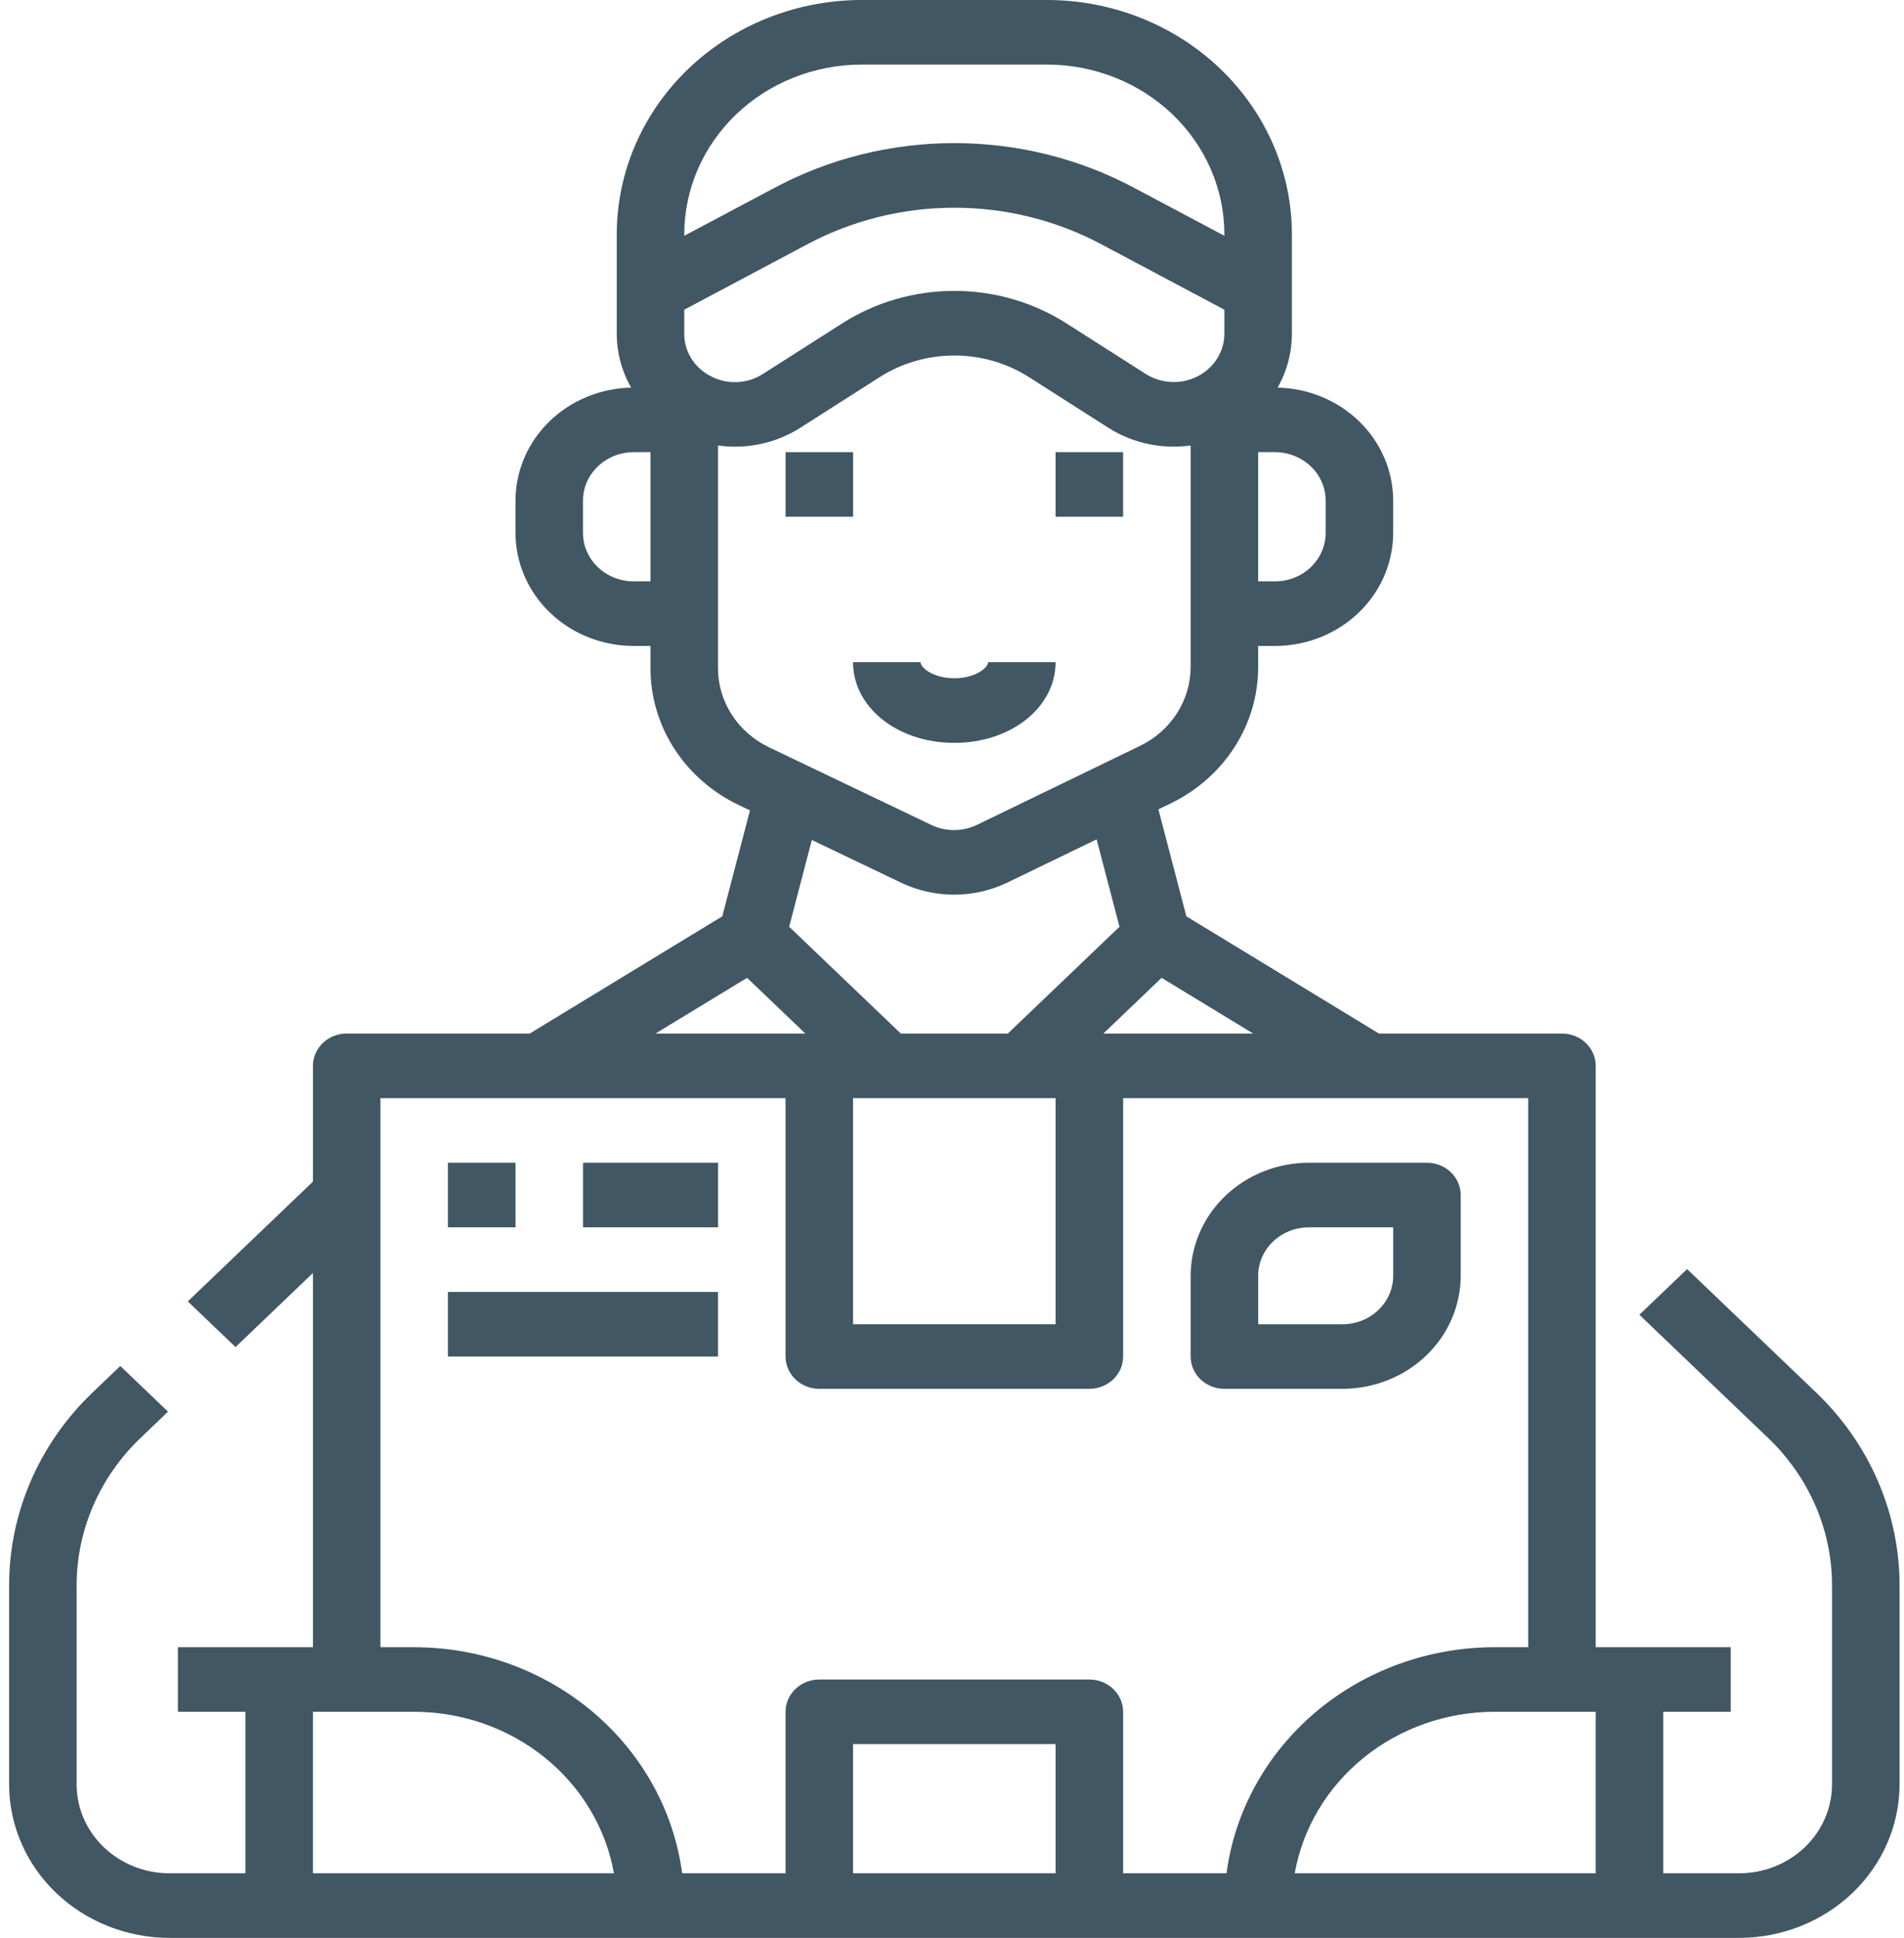 <svg width="57" height="58" viewBox="0 0 57 58" fill="none" xmlns="http://www.w3.org/2000/svg">
<path d="M23.518 13.533H25.539V15.466H23.518V13.533Z" fill="#415763"/>
<path d="M31.601 13.533H33.622V15.466H31.601V13.533Z" fill="#415763"/>
<path d="M28.569 22.234C30.269 22.234 31.601 21.172 31.601 19.817H29.58C29.58 19.987 29.196 20.3 28.569 20.3C27.942 20.3 27.558 19.987 27.558 19.817H25.537C25.537 21.172 26.869 22.234 28.569 22.234Z" fill="#415763"/>
<path d="M54.351 41.66L50.507 37.983L49.078 39.35L52.921 43.027C53.533 43.609 54.018 44.301 54.349 45.064C54.679 45.826 54.848 46.644 54.845 47.47V53.408C54.844 54.113 54.551 54.789 54.03 55.287C53.509 55.785 52.803 56.066 52.066 56.067H49.792V51.233H51.813V49.3H47.771V31.9C47.771 31.644 47.665 31.398 47.475 31.216C47.286 31.035 47.029 30.933 46.761 30.933H41.28L35.516 27.425L34.679 24.224L35.033 24.053C35.826 23.671 36.493 23.086 36.958 22.362C37.423 21.639 37.668 20.806 37.665 19.956V19.333H38.17C39.108 19.332 40.007 18.976 40.67 18.341C41.333 17.707 41.706 16.847 41.708 15.95V14.983C41.706 14.099 41.344 13.25 40.697 12.618C40.05 11.986 39.171 11.621 38.247 11.601C38.529 11.105 38.676 10.549 38.676 9.984V7.008C38.673 5.15 37.901 3.369 36.527 2.055C35.154 0.741 33.291 0.002 31.349 0H25.791C23.848 0.002 21.986 0.741 20.612 2.055C19.238 3.369 18.466 5.15 18.464 7.008V9.984C18.463 10.549 18.611 11.105 18.893 11.601C17.969 11.621 17.089 11.986 16.442 12.618C15.796 13.25 15.433 14.099 15.432 14.983V15.95C15.433 16.847 15.806 17.707 16.469 18.341C17.132 18.976 18.031 19.332 18.969 19.333H19.474V19.993C19.471 20.846 19.718 21.683 20.187 22.409C20.656 23.135 21.328 23.721 22.128 24.1L22.452 24.255L21.623 27.425L15.859 30.933H10.379C10.111 30.933 9.854 31.035 9.664 31.216C9.475 31.398 9.368 31.644 9.368 31.9V35.366L5.622 38.95L7.051 40.317L9.368 38.1V49.3H5.326V51.233H7.347V56.067H5.073C4.336 56.066 3.63 55.785 3.109 55.287C2.588 54.789 2.295 54.113 2.294 53.408V47.47C2.292 46.644 2.46 45.827 2.791 45.064C3.121 44.301 3.606 43.609 4.218 43.027L5.03 42.25L3.601 40.883L2.789 41.66C1.988 42.421 1.354 43.326 0.922 44.324C0.49 45.321 0.27 46.39 0.273 47.47V53.408C0.274 54.626 0.78 55.793 1.68 56.654C2.58 57.514 3.8 57.998 5.073 58H52.066C53.339 57.998 54.559 57.514 55.459 56.654C56.359 55.793 56.865 54.626 56.867 53.408V47.47C56.87 46.39 56.649 45.321 56.217 44.324C55.785 43.326 55.151 42.421 54.351 41.66ZM25.538 32.867H31.602V39.633H25.538V32.867ZM33.031 30.933L34.775 29.266L37.515 30.933H33.031ZM21.285 11.263C21.042 11.141 20.838 10.957 20.697 10.731C20.556 10.506 20.482 10.247 20.485 9.984V9.269L24.152 7.32C25.502 6.597 27.023 6.217 28.57 6.217C30.116 6.217 31.637 6.597 32.987 7.32L36.654 9.269V9.984C36.654 10.247 36.58 10.504 36.439 10.729C36.298 10.955 36.096 11.139 35.854 11.263C35.612 11.387 35.339 11.445 35.065 11.433C34.791 11.42 34.526 11.336 34.298 11.191L31.933 9.683C30.938 9.046 29.767 8.706 28.57 8.706C27.372 8.706 26.201 9.046 25.206 9.683L22.842 11.191C22.614 11.339 22.349 11.424 22.074 11.436C21.8 11.449 21.527 11.389 21.285 11.263ZM39.686 14.983V15.95C39.686 16.334 39.526 16.703 39.242 16.975C38.958 17.247 38.572 17.399 38.17 17.4H37.665V13.533H38.17C38.572 13.534 38.958 13.687 39.242 13.959C39.526 14.23 39.686 14.599 39.686 14.983ZM25.791 1.933H31.349C32.755 1.935 34.104 2.47 35.099 3.421C36.093 4.373 36.653 5.663 36.654 7.008V7.057L33.968 5.63C32.319 4.746 30.46 4.283 28.57 4.283C26.679 4.283 24.82 4.746 23.171 5.63L20.485 7.057V7.008C20.486 5.663 21.046 4.373 22.041 3.421C23.035 2.47 24.384 1.935 25.791 1.933ZM18.969 17.4C18.567 17.399 18.182 17.247 17.898 16.975C17.613 16.703 17.453 16.334 17.453 15.95V14.983C17.453 14.599 17.613 14.23 17.898 13.959C18.182 13.687 18.567 13.534 18.969 13.533H19.474V17.4H18.969ZM21.495 19.993V13.334C22.359 13.453 23.238 13.263 23.963 12.8L26.327 11.292C26.991 10.867 27.771 10.64 28.57 10.64C29.368 10.64 30.148 10.867 30.812 11.292L33.176 12.8C33.902 13.263 34.781 13.453 35.644 13.334V19.956C35.645 20.448 35.504 20.93 35.234 21.349C34.965 21.768 34.579 22.107 34.12 22.328L29.247 24.688C29.036 24.79 28.803 24.843 28.566 24.844C28.33 24.844 28.096 24.792 27.885 24.692L23.032 22.371C22.569 22.151 22.18 21.812 21.908 21.392C21.637 20.972 21.494 20.487 21.495 19.993ZM26.981 26.421C27.475 26.656 28.02 26.778 28.572 26.777C29.123 26.775 29.668 26.651 30.16 26.413L32.83 25.121L33.514 27.738L30.172 30.933H26.967L23.625 27.737L24.304 25.14L26.981 26.421ZM22.365 29.266L24.109 30.933H19.624L22.365 29.266ZM11.389 32.867H23.517V40.6C23.517 40.856 23.623 41.102 23.813 41.283C24.002 41.465 24.259 41.567 24.527 41.567H32.612C32.88 41.567 33.137 41.465 33.327 41.283C33.516 41.102 33.623 40.856 33.623 40.6V32.867H45.75V49.3H44.739C42.771 49.302 40.871 49.991 39.394 51.236C37.918 52.482 36.966 54.199 36.718 56.067H33.623V51.233C33.623 50.977 33.516 50.731 33.327 50.55C33.137 50.368 32.88 50.267 32.612 50.267H24.527C24.259 50.267 24.002 50.368 23.813 50.55C23.623 50.731 23.517 50.977 23.517 51.233V56.067H20.422C20.173 54.199 19.221 52.482 17.745 51.236C16.269 49.991 14.368 49.302 12.4 49.3H11.389V32.867ZM9.368 56.067V51.233H12.4C13.832 51.235 15.218 51.721 16.312 52.605C17.407 53.49 18.139 54.716 18.379 56.067H9.368ZM25.538 56.067V52.2H31.602V56.067H25.538ZM47.771 56.067H38.76C39.001 54.716 39.733 53.49 40.827 52.605C41.921 51.721 43.307 51.235 44.739 51.233H47.771V56.067Z" fill="#415763"/>
<path d="M13.41 34.8H15.432V36.734H13.41V34.8Z" fill="#415763"/>
<path d="M17.454 34.8H21.496V36.734H17.454V34.8Z" fill="#415763"/>
<path d="M13.41 38.667H21.495V40.6H13.41V38.667Z" fill="#415763"/>
<path d="M36.655 41.567H40.192C41.13 41.566 42.029 41.209 42.692 40.575C43.355 39.941 43.728 39.081 43.729 38.184V35.767C43.729 35.511 43.623 35.265 43.433 35.083C43.244 34.902 42.987 34.8 42.719 34.8H39.181C38.244 34.801 37.345 35.158 36.682 35.792C36.019 36.427 35.645 37.287 35.644 38.184V40.6C35.644 40.857 35.751 41.102 35.94 41.284C36.13 41.465 36.387 41.567 36.655 41.567ZM37.666 38.184C37.666 37.799 37.826 37.431 38.11 37.159C38.394 36.887 38.78 36.734 39.181 36.734H41.708V38.184C41.708 38.568 41.548 38.937 41.264 39.209C40.979 39.48 40.594 39.633 40.192 39.634H37.666V38.184Z" fill="#415763"/>
</svg>
